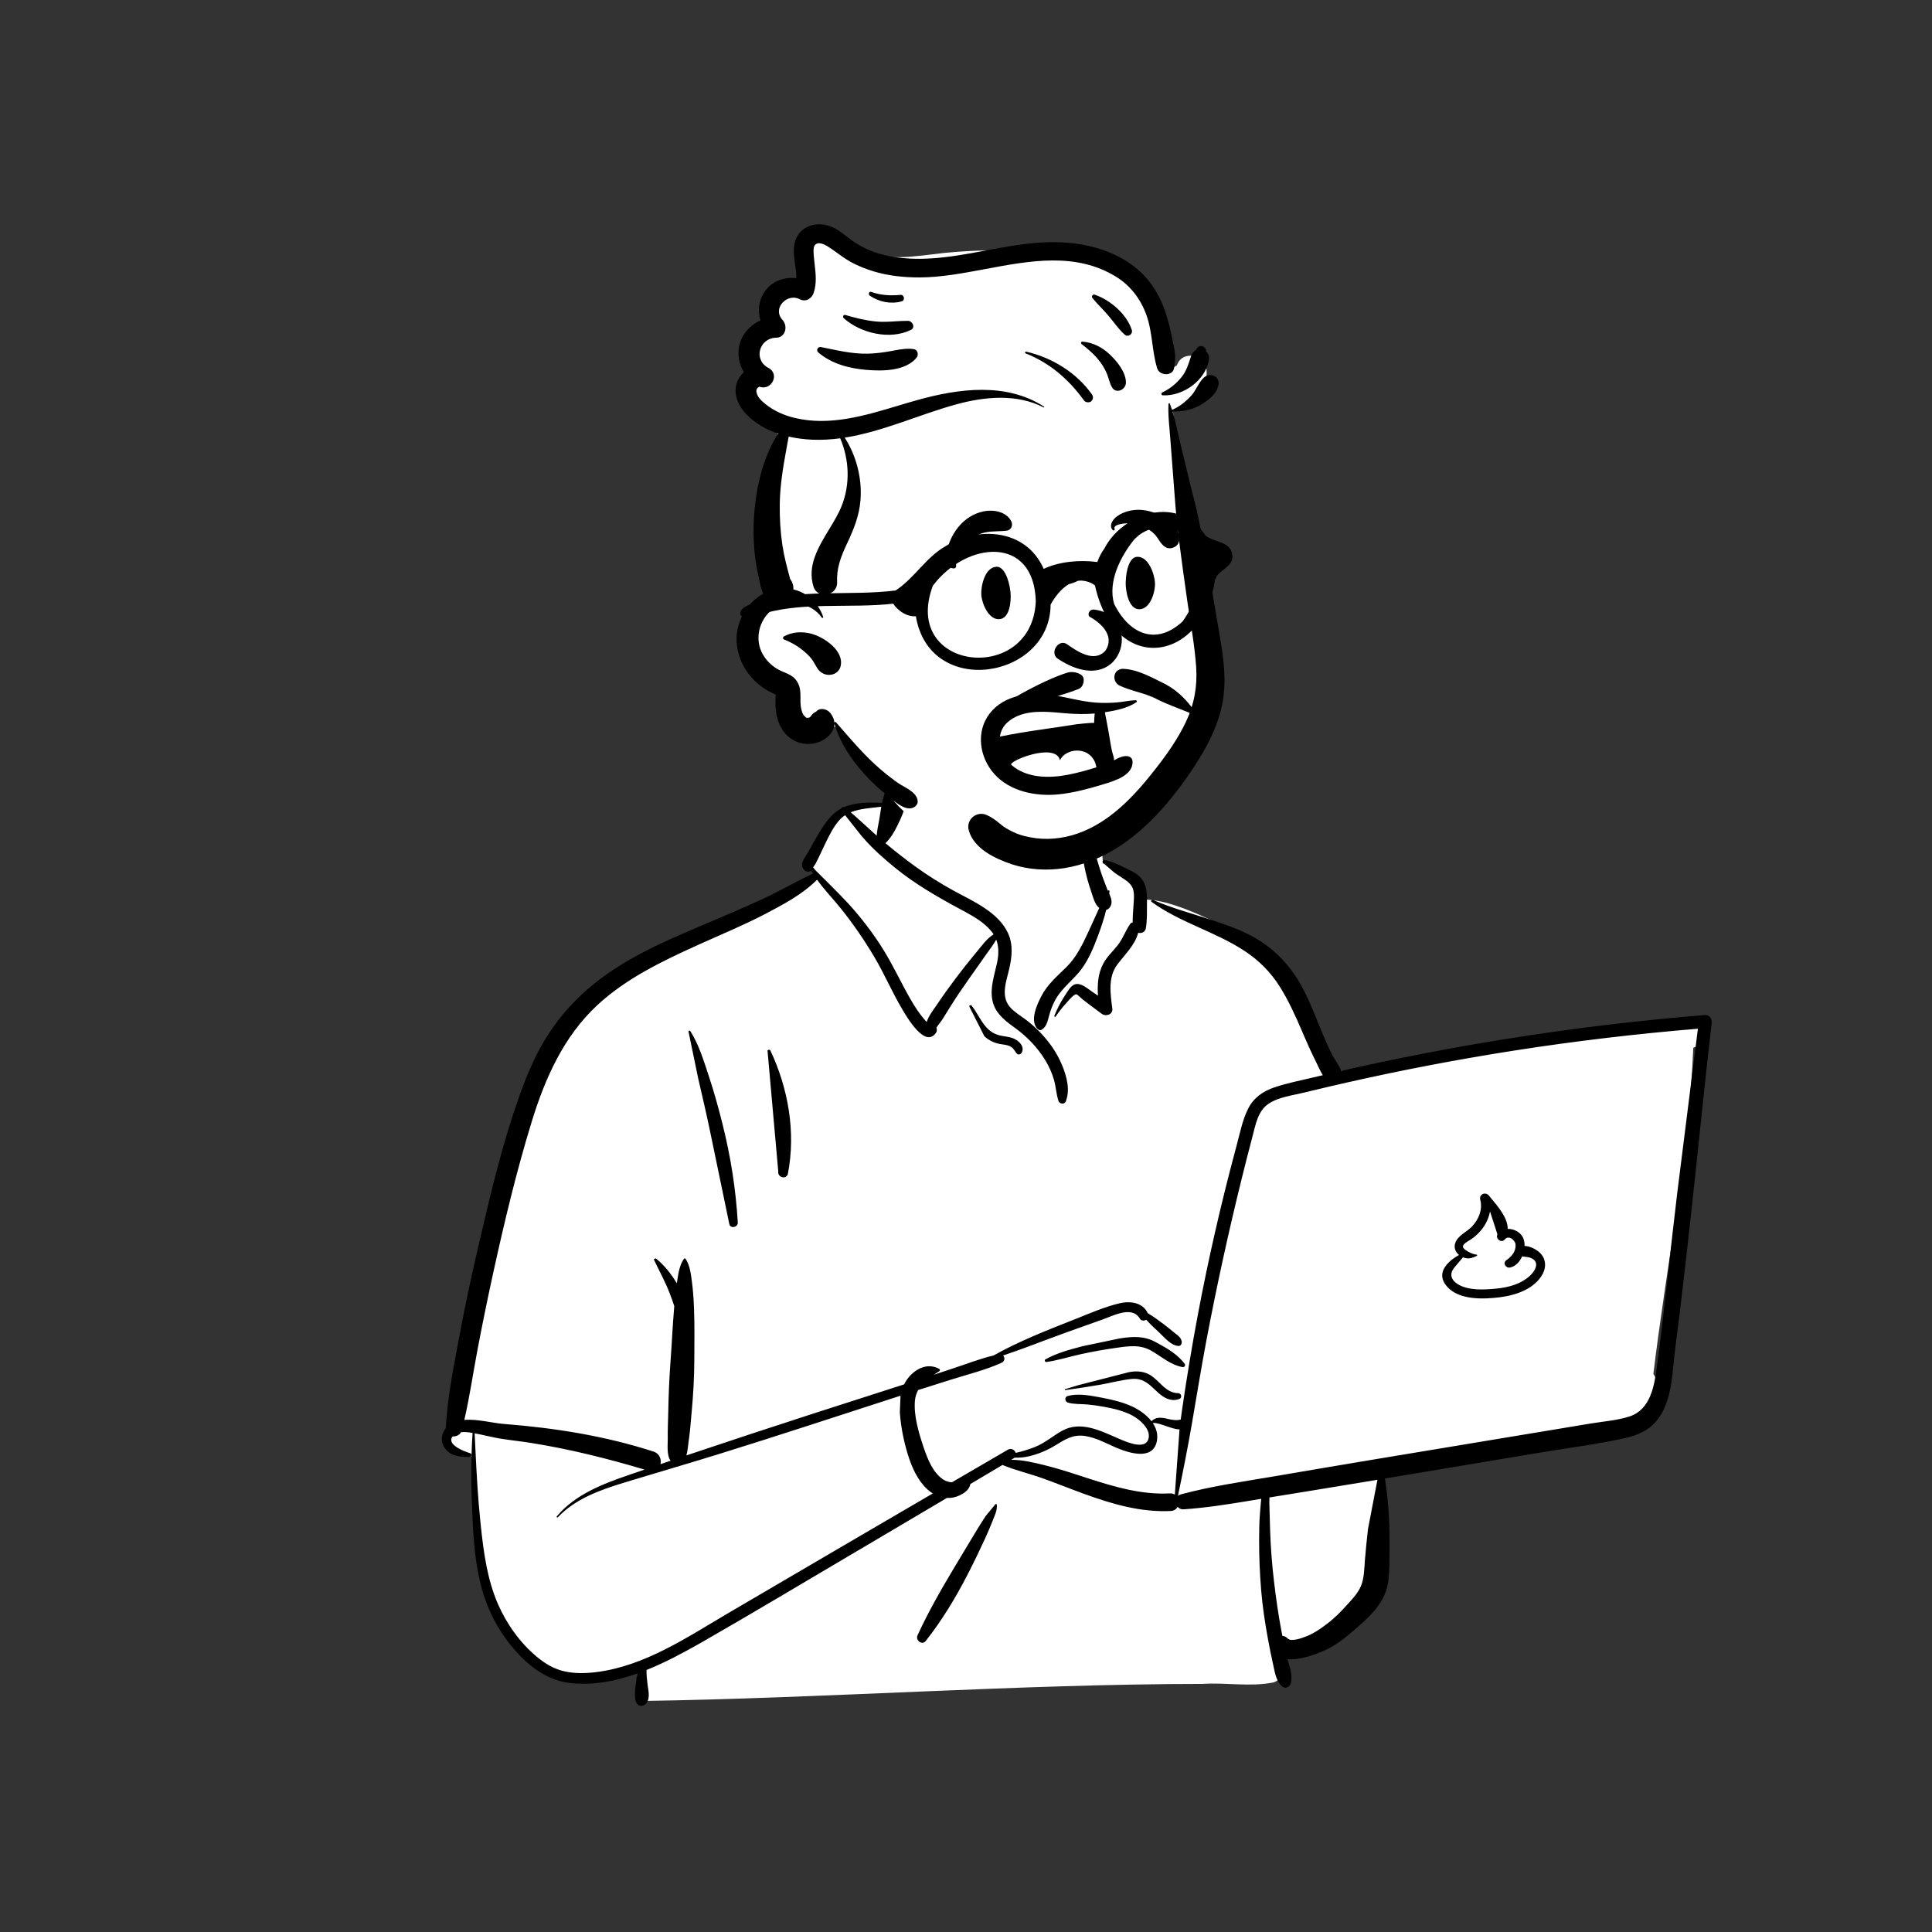 <?xml version="1.0" standalone="no"?>
<svg viewBox="-305 -150 1500 1500" style="width: 585px; height: 585px; justify-content: center; align-self: center; transform: scale(1, 1);" xmlns="http://www.w3.org/2000/svg"><rect x="-305" y="-150" width="1500" height="1500" fill="#333333" stroke="none"/><g transform="rotate(357 519.79 591.793)"><g transform="translate(0 459)"><path d="M971.081 233.472C956.802 234.874 942.523 236.274 928.243 237.676C859.855 242.901 791.494 253.813 723.63 260.362C721.94 257.612 718.633 258.065 716.625 259.976C709.853 259.383 702.263 254.207 696.129 259.591C695.93 259.563 695.731 259.53 695.529 259.511C684.607 238.548 677.058 216.189 669.73 193.8C665.054 180.035 658.761 166.71 647.133 157.468C627.289 143.693 581.822 115.76 558.52 116.934C558.134 112.762 556.189 108.462 552.995 105.684C560.034 93.685 531.892 85.856 529.907 87.247C531.179 47.159 512.322 12.345 470.742 4.362C433.492 -3.4 380.509 -4.704 360.475 34.225C358.273 33.977 335.762 33.86 333.584 34.104C330.197 29.815 293.008 70.457 308.25 84.606C171.978 144.888 94.493 137.695 56.775 307.164C51.676 323.084 51.304 340.505 45.92 356.07C26.764 400.801 11.226 448.432 7.359 497.104C-1.981 499.497 -3.055 515.964 7.763 518.346C11.896 519.257 15.351 520.501 18.364 522.86C16.009 562.746 25.655 653.86 31.733 653.579C44.127 693.022 99.409 704.154 138.546 690.293C131.799 702.986 138.546 710.967 138.546 717.749C279.373 723.077 433.353 720.008 574.141 727.315C592.15 727.059 611.092 731.738 628.855 729.045C639.688 726.448 639.706 709.415 628.718 707.309L676.731 696.881C675.658 696.476 696.522 682.598 712.291 656.665C726.969 627.655 716.979 592.637 723.63 561.081C775.574 556.833 828.377 555.017 879.753 546.22C886.758 567.179 917.082 542.113 926.721 532.03C926.709 532.014 926.697 531.999 926.685 531.983C931.349 530.707 935.09 526.335 935.215 521.159C938.486 516.485 939.173 509.897 936.036 505.38C950.414 422.412 972.335 337.7 980.258 253.952C983.058 253.332 985.696 252.104 987.932 250.212L987.751 250.031C991.54 245.807 992.277 238.516 985.96 234.927C980.865 232.029 976.611 232.928 971.081 233.472Z" transform="translate(25 -24)" fill="#FFFFFF" stroke="none"></path><path d="M369.072 6.184C373.315 -4.479 387.658 -0.334 386.059 10.868C385.102 17.578 381.427 24.665 378.126 30.546C375.438 35.333 372.372 40.005 368.215 43.593C375.615 50.497 383.296 57.149 391.172 63.465C399.766 70.356 408.803 76.708 418.144 82.546C426.335 87.666 434.896 92.202 442.617 98.044C449.796 103.475 456.336 110.007 459.664 118.534C463.209 127.614 461.668 136.992 459.058 146.066L458.758 147.092C456.091 156.082 451.474 166.919 457.876 175.389C461.135 179.701 465.873 182.755 469.964 186.202C473.6 189.266 477.013 192.598 480.143 196.177C486.968 203.979 492.519 212.758 496.022 222.54L496.335 223.429C499.338 232.088 501.532 242.696 497.475 251.198C496.311 253.635 492.557 252.843 491.905 250.47C490.431 245.094 490.508 239.464 489.272 234.012C487.986 228.342 485.846 222.96 483.051 217.868C477.643 208.017 470.319 199.603 461.666 192.489L459.076 190.383C452.326 184.843 446.124 178.966 444.754 169.798C443.288 159.989 447.218 150.645 449.745 141.361C451.506 134.891 452.081 128.689 450.178 122.842C447.853 126.637 444.681 130.239 442.172 133.452C437.175 139.853 432.131 146.215 427.1 152.589C421.942 159.125 416.911 165.764 412.12 172.575C409.977 175.622 407.857 178.687 405.744 181.755C404.155 184.061 401.939 186.365 400.207 188.717C400.628 189.975 400.596 191.425 399.833 192.455C390.648 204.865 377.581 178.971 374.173 172.429C367.233 159.106 362.068 144.952 355.105 131.632C347.89 117.824 339.674 104.384 330.517 91.778C324.978 84.153 318.77 76.991 313.703 69.124C301.766 79.948 286.058 87.204 271.63 93.784C255.777 101.013 239.308 106.918 223.055 113.188L218.254 115.053C190.249 125.983 161.56 137.99 138.283 157.403C110.93 180.216 94.748 212.012 82.701 244.938C68.833 282.843 57.36 321.771 46.665 360.674C41.192 380.579 35.999 400.574 31.117 420.633C26.815 438.305 23.249 456.153 18.269 473.643C28.369 473.286 39.888 477.196 48.511 478.325C87.81 483.469 126.58 491.669 163.683 505.866C168.266 507.62 169.592 512.197 168.594 515.907C171.237 515.161 173.878 514.405 176.521 513.663C173.625 509.226 175.007 501.294 175.235 496.376L175.249 496.038C175.483 489.485 176.194 482.925 176.655 476.384C177.533 463.915 178.675 451.537 180.195 439.14L180.583 436.04C182.305 422.552 183.578 408.985 185.457 395.52L185.679 393.979C184.778 390.534 183.729 387.131 182.628 383.743C179.694 374.718 175.553 366.223 171.924 357.482C171.496 356.453 172.962 355.862 173.647 356.479C179.793 362.008 184.675 369.022 188.597 376.358C188.665 376.012 188.725 375.665 188.796 375.319L189.243 373.116C190.347 367.744 191.689 362.092 194.985 357.735C195.336 357.272 196.03 357.175 196.362 357.735C199.516 363.072 199.869 369.831 200.354 375.904C200.903 382.774 200.972 389.731 200.875 396.62C200.686 410.083 199.737 423.584 198.981 437.025C198.239 450.233 196.783 463.274 194.906 476.352L194.549 478.805C193.631 485.03 192.88 491.333 191.67 497.515L191.328 499.198C190.681 502.264 190.283 506.587 188.995 510.178C222.133 500.935 255.322 491.903 288.574 483.03C312.607 476.616 336.665 470.298 360.713 463.94C361.982 461.653 363.562 459.517 365.534 457.608C372.031 451.316 380.641 448.509 388.538 453.352C389.18 453.747 389.234 454.753 388.538 455.134C387.025 455.961 385.509 456.809 384.02 457.693L398.46 453.782C409.253 450.857 420.175 447.202 431.222 445.163C451.569 435.122 473.453 427.854 494.887 420.671L497.413 419.817C508.387 416.075 519.739 411.886 531.078 409.812C539.379 408.294 549.123 410.126 552.461 418.63C556.687 421.415 560.663 424.688 564.5 427.907C567.274 430.233 569.933 432.706 572.637 435.114L573.135 435.552C575.346 437.47 577.097 438.754 577.64 441.807C577.92 443.384 576.918 445.516 574.973 445.307C569.022 444.67 564.183 437.772 560.147 433.653C557.029 430.469 553.886 427.177 551.04 423.678C549.381 424.581 547.107 424.419 546.051 422.419C540.575 412.05 525.574 419.235 517.274 421.694L505.384 425.213C499.439 426.975 493.497 428.746 487.565 430.548C471.261 435.499 455.037 441.04 438.585 445.587C440.057 447.205 439.854 450.083 437.058 451.178C424.18 456.231 410.052 458.844 396.673 462.311C388.226 464.502 379.784 466.706 371.345 468.923C369.898 471.267 368.857 473.919 368.419 477.006C366.808 488.357 369.914 501.453 372.94 512.431L373.396 514.069C375.883 522.895 379.542 533.715 387.157 539.288C389.016 540.647 391.383 541.593 393.769 541.807C408.676 534.134 423.582 526.462 438.497 518.804C441.26 517.385 443.813 519.306 444.433 521.59C449.692 520.727 454.939 519.367 459.718 517.745C467.748 515.018 474.018 509.817 481.546 506.22C496.112 499.262 510.987 507.809 524.028 514.307L527.034 515.784C532.882 518.622 545.05 524.073 547.856 516.312C550.57 508.804 541.989 500.78 536.447 497.401C529.841 493.372 522.149 491.216 514.683 489.42C510.42 488.394 506.105 487.557 501.764 486.946C496.84 486.253 491.754 486.357 487.013 484.76C484.657 483.968 484.295 480.226 487.013 479.608C494.311 477.947 503.021 479.759 510.637 481.61L514.618 482.591C522.291 484.474 530.038 486.837 537.027 490.593C542.109 493.325 547.473 497.475 550.977 502.555C554.02 499.728 557.807 499.824 561.752 500.872L563.893 501.468C567.429 502.447 570.295 503.122 573.736 502.443C574.196 499.94 574.662 497.436 575.161 494.932C580.064 470.318 585.441 445.798 591.374 421.409C601.608 379.341 613.45 337.735 626.8 296.556L628.14 292.439C631.219 283.02 633.697 272.758 638.661 264.105C643.356 255.923 650.878 251.21 659.815 248.714C669.957 245.882 680.614 244.4 690.96 242.487C693.268 242.061 695.582 241.656 697.892 241.237C695.94 237.712 694.483 233.711 693.17 230.641L692.94 230.109C690.12 223.68 687.587 217.136 685.141 210.556L683.312 205.61C678.895 193.699 674.336 181.984 668.127 170.844C661.591 159.12 652.92 149.535 642.111 141.602C620.073 125.426 593.51 117.175 572.135 99.888C571.259 99.18 572.382 97.969 573.271 98.417C587.704 105.669 603.285 110.6 618.297 116.504L621.258 117.672C633.124 122.376 645.174 127.497 655.444 135.112C666.894 143.604 675.912 154.15 682.69 166.691C689.37 179.053 693.643 192.89 698.356 206.094L699.616 209.612C701.517 214.888 703.481 220.148 705.731 225.282C707.517 229.358 710.85 234.011 712.365 238.667C716.51 237.948 720.654 237.227 724.803 236.534C814.67 221.53 905.541 212.714 996.614 210.135C1000.18 210.034 1002.02 213.434 1001.49 216.542C992.755 268.223 984.988 320.081 976.466 371.801C972.746 394.374 968.952 416.93 965.069 439.475C963.102 450.897 960.828 462.275 958.965 473.714C957.461 482.952 956.369 492.262 953.787 501.286C951.471 509.377 947.917 517.179 942.08 523.352C935.788 530.006 927.006 533.227 918.166 534.749C895.725 538.611 872.707 540.188 850.084 542.761L729.637 556.464C731.397 572.463 731.529 588.212 730.721 604.397L730.261 613.233C729.884 620.339 729.435 627.457 728.414 634.49C727.134 643.313 723.098 650.784 717.153 657.374C711.694 663.426 705.062 668.59 698.611 673.538C691.915 678.676 684.996 683.635 677.123 686.812L676.101 687.218C669.194 689.914 656.237 694.09 646.797 692.564C648.031 698.747 650.419 705.395 648.302 711.513C647.32 714.354 643.605 715.771 641.329 713.354C636.82 708.563 636.468 702.235 635.4 695.985C634.289 689.481 633.331 682.954 632.48 676.411C630.834 663.76 629.553 650.993 629.162 638.235C628.76 625.133 628.915 612.013 629.621 598.925C629.984 592.204 630.434 585.487 631.287 578.809C631.651 575.961 632.023 573.111 632.448 570.27C632.603 569.234 632.775 568.203 632.96 567.174L622.149 568.394C605.572 570.244 588.988 571.915 572.294 572.175C570.317 572.205 568.796 571.305 567.802 569.994C566.743 571.719 564.899 572.953 562.258 572.943C538.945 572.856 517.235 565.233 496.031 556.249C485.343 551.719 474.821 546.815 464.117 542.324C454.126 538.132 443.445 535.141 433.695 530.419L408.075 543.857C407.887 544.518 407.646 545.143 407.39 545.666C405.722 549.071 402.433 550.918 399.074 552.309C395.85 553.647 392.511 554.063 389.258 553.725C369.828 563.907 350.393 574.079 330.945 584.228L311.493 594.368C272.737 614.547 234.134 635.057 195.134 654.762L192.263 656.207C178.792 662.962 164.327 669.809 149.378 674.918C149.112 678.702 149.28 682.382 149.597 686.387L149.673 687.259C150.119 691.992 151.075 697.923 147.278 701.292C145.303 703.044 141.775 703.051 140.432 700.409C137.995 695.618 140.183 688.065 140.955 682.86C141.229 681.009 141.563 679.106 142.057 677.26C124.919 682.362 107.262 684.836 89.822 681.971C72.842 679.184 59.691 668.487 49.089 655.403C37.9 641.596 29.949 625.505 25.683 608.256C20.828 588.628 20.511 568.358 20.625 548.253C20.746 526.844 21.538 505.329 24.142 484.064C21.289 483.393 18.125 482.813 15.242 483.013C13.814 485.298 11.044 486.26 8.541 485.963C3.098 491.966 16.904 498.101 21.316 499.637C22.848 500.171 22.684 502.659 20.917 502.584L19.804 502.531C12.986 502.168 5.943 501.004 1.935 494.669C-1.277 489.591 -0.312 483.575 3.517 479.434C6.046 455.522 12.092 432.237 17.719 408.911C23.241 386.016 29.382 363.268 35.891 340.635L38.809 330.505C49.057 295.016 59.769 259.241 73.906 225.163C80.965 208.147 89.097 191.444 100.12 176.607C110.395 162.776 122.526 150.941 136.47 140.833C162.465 121.987 192.967 110.6 222.937 99.751L224.279 99.266C239.81 93.648 255.303 87.963 270.657 81.876C284.236 76.493 297.245 69.668 310.76 64.204C310.321 63.407 309.897 62.601 309.489 61.786L309.239 61.996C309.196 62.03 309.152 62.063 309.107 62.094C307.748 63.036 305.747 62.573 304.627 61.516C301.464 58.532 302.535 55.219 304.646 52.125L304.921 51.731C307.503 48.114 309.806 44.29 312.189 40.542L313.681 38.198C317.681 31.936 321.884 25.633 327.218 20.458C329.688 18.06 332.392 16.266 335.257 14.929C335.012 14.411 337.16 13.352 337.769 13.885C346.846 10.563 357.289 11.259 367.185 12.175M723.809 557.126L711.189 558.561C697.305 560.141 683.415 561.668 669.524 563.181L639.352 566.46C639.275 568.18 639.066 569.862 639.028 571.161C638.831 577.858 638.684 584.558 638.545 591.257C638.266 604.685 638.572 618.126 639.456 631.528C640.313 644.514 641.441 657.502 643.195 670.401L643.554 672.979L643.762 674.335C645.193 674.473 646.599 675.153 647.768 676.55C650.32 679.597 659.561 676.635 663.17 675.351C669.105 673.239 674.694 669.671 679.851 666.093C684.887 662.599 689.422 658.526 693.78 654.234L697.345 650.708C700.892 647.183 704.443 643.428 706.616 638.995C709.563 632.983 709.944 625.603 710.808 619.055C711.872 611.001 713.139 602.948 714.478 594.934M357.454 472.584L356.145 472.928C308.594 485.563 261.114 498.571 213.417 510.648C189.813 516.626 166.097 522.169 142.464 528.032L138.638 528.989C119.994 533.701 101.126 539.372 86.849 552.895C86.322 553.393 85.557 552.628 86.053 552.099C101.44 535.719 123.324 528.785 144.336 522.774C148.22 521.663 152.109 520.578 155.994 519.473C127.418 509.286 98.391 500.423 68.694 494.102C61.047 492.474 53.311 491.279 45.67 489.645C40.341 488.505 35.137 486.857 29.864 485.489L25.717 484.446L25.662 497.554C25.593 516.119 25.626 534.669 26.573 553.231L26.752 556.67C27.857 577.327 29.582 598.413 36.913 617.891C42.87 633.719 52.365 648.63 64.782 660.159C71.065 665.992 77.82 670.533 86.17 672.775C93.923 674.856 102.046 675.1 110.016 674.545C148.245 671.878 182.275 651.111 215.483 633.917C269.8 605.794 324.123 577.685 378.495 549.67C377.025 548.665 375.641 547.507 374.382 546.206C367.091 538.676 363.245 528.368 360.719 518.385C358.03 507.759 356.422 496.37 356.235 485.4M426.637 560.526C427.117 560.268 427.673 560.591 427.695 561.133C427.863 565.286 425.568 569.382 423.853 573.123L423.672 573.522C421.589 578.156 419.308 582.728 416.949 587.228C412.234 596.219 407.334 605.114 402.22 613.883C391.936 631.524 380.508 648.422 367 663.782C363.949 667.252 358.931 662.803 360.889 659.067C370.329 641.057 381.334 624.052 392.662 607.195C398.333 598.755 404 590.307 409.727 581.905C412.116 578.399 414.536 574.906 417.021 571.466L418.52 569.408M990.592 220.45C942.875 221.891 895.214 225.003 847.724 229.88C803.558 234.415 759.554 240.452 715.798 247.978C706.659 249.55 697.531 251.186 688.414 252.887L682.946 253.915C673.828 255.643 662.689 256.356 654.571 261.227C646.012 266.362 643.699 277.094 640.851 285.944C637.503 296.352 634.24 306.79 631.065 317.253C618.457 358.796 606.94 400.699 596.666 442.879C591.566 463.816 587.041 484.87 582.273 505.883C578.037 524.553 573.363 543.012 568.48 561.495C569.082 561.027 569.82 560.671 570.711 560.481C594.959 555.322 619.71 553.08 644.321 550.23L646.702 549.952C672.161 546.958 697.62 543.986 723.094 541.122L891.753 522.155C901.7 521.037 912.356 520.885 922.036 518.216C938.494 513.676 942.351 495.276 945.112 480.623L945.196 480.18C953.521 435.907 960.148 391.249 967.912 346.864M572.405 510.029C565.857 509.597 556.895 503.6 551.927 504.03C554.535 508.406 555.712 513.397 554.209 518.727C550.026 533.559 531.109 525.885 521.997 521.354C514.526 517.637 507.312 513.089 499.041 511.348C489.671 509.378 483.323 513.104 475.407 517.399C468.905 520.926 461.824 523.459 454.542 524.77C450.67 525.468 446.992 525.542 443.321 525.27C443.1 525.45 442.851 525.617 442.567 525.766L440.625 526.785C449.406 527.187 458.35 529.897 466.522 532.378C474.99 534.948 483.303 538.046 491.572 541.214L499.706 544.341C519.772 552.024 540.542 559.321 562.258 559.257C563.819 559.253 565.098 559.685 566.105 560.39M535.769 463.555C542.238 462.764 548.209 463.612 553.378 467.823C559.612 472.901 563.8 481.323 572.762 481.876C575.375 482.037 575.982 485.711 573.385 486.479C566.714 488.454 561.313 484.845 556.768 480.159L553.712 476.966C549.221 472.316 545.078 468.72 537.457 468.998C529.295 469.296 521.119 471.182 513.01 472.141C503.824 473.227 494.64 474.153 485.425 474.952C484.997 474.989 484.924 474.315 485.325 474.216L495.646 471.647M529.525 437.109L530.592 437.002C539.985 436.09 548.576 436.055 556.966 441.108L558.575 442.081C566.139 446.678 574.372 452.094 579.102 459.538C579.876 460.757 578.597 462.19 577.302 461.88C568.211 459.698 561.565 453.028 553.92 448.036C545.34 442.434 536.477 443.358 526.694 444.228C517.222 445.071 507.755 446.229 498.376 447.808C489.563 449.29 480.722 451.63 471.82 452.376L471.822 452.358C470.805 452.356 470.225 450.829 471.262 450.311C480.296 445.8 490.759 443.665 500.586 441.604M814.89 344.264C813.982 339.921 819.324 337.907 821.799 341.352L822.326 342.079C827.675 349.407 835.411 358.603 835.018 367.923C839.72 368.026 844.595 370.883 846.427 375.126C847.273 377.089 847.561 379.415 847.374 381.823C851.648 382.155 856.309 384.961 858.922 387.693C863.253 392.222 863.594 398.622 860.488 403.914C853.713 415.45 838.914 419.646 826.421 420.583L825.976 420.615C813.072 421.507 794.478 421.266 785.63 410.195C777.095 399.516 786.528 390.87 796.201 386.175C793.683 383.876 792.379 380.579 793.605 377.102C795.758 370.991 803.359 368.63 807.654 364.382C812.889 359.202 816.349 352.097 814.97 344.669M821.982 353.655C820.558 359.839 817.063 365.495 812.193 369.977C810.331 371.691 808.294 373.217 806.13 374.528L805.87 374.679C803.95 375.757 799.229 377.777 799.592 380.196C799.966 382.682 807.657 386.573 809.753 386.575C810.23 386.575 810.5 387.32 810.013 387.536C806.214 389.214 802.896 389.933 799.182 388.16C796.7 390.694 794.289 393.316 791.901 395.915C787.677 400.514 789.122 405.37 794.112 408.794C802.13 414.296 814.318 414.162 823.673 413.762C833.089 413.36 843.154 411.26 850.509 404.988L850.83 404.709C854.827 401.154 858.478 395.13 852.357 391.706C849.959 390.365 847.37 390.444 845.094 389.792C842.964 393.967 839.508 397.311 835.292 397.956C831.885 398.477 829.539 394.195 832.638 392.146L833.334 391.714C837.226 389.23 840.547 385.404 840.459 380.421C840.399 376.962 835.569 372.594 832.422 375.844L832.279 375.999C829.645 378.967 825.008 375.227 826.739 371.938L826.823 371.789M207.862 181.676C207.85 180.933 208.895 180.655 209.26 181.298C215.372 192.051 218.568 205.232 221.824 217.079C225.233 229.489 227.986 242.025 230.46 254.653C235.468 280.224 238.137 305.648 238.319 331.71C238.343 335.431 232.281 336.421 231.688 332.608C227.751 307.257 223.979 281.88 220.012 256.536C218.016 243.789 215.693 231.091 213.471 218.382M268.371 200.405C267.921 198.922 270.078 198.426 270.63 199.782C282.896 229.891 287.051 264.013 279.176 295.778C277.97 300.637 270.854 298.532 271.763 293.734M426.588 173.651C426.526 172.541 427.967 172.366 428.51 173.13C434.322 181.319 436.733 192.286 446.93 196.518C452.021 198.631 457.75 198.263 462.248 201.832C465.255 204.219 467.561 207.987 465.304 211.602C464.576 212.77 462.538 213.355 461.55 212.086C460.108 210.237 459.345 208.023 457.386 206.637C454.623 204.682 450.897 204.561 447.729 203.642C443.631 202.454 440.019 200.375 437.061 197.286M523.686 37.067C524.285 36.762 524.86 36.957 525.243 37.475C525.79 38.213 525.723 38.931 525.053 39.437C525.948 41.266 527.005 45.848 527.156 46.515C527.768 49.219 528.419 51.907 529.1 54.593C530.474 60.01 531.678 65.469 533.053 70.888C534.511 76.632 536.248 82.315 538.181 87.916C538.306 88.279 538.443 88.649 538.587 89.025L538.807 89.592L538.861 89.506C539.254 88.885 540.072 89.319 539.975 89.975C539.885 90.573 539.764 91.168 539.662 91.766L539.865 92.302C541.129 95.705 541.995 99.29 539.675 102.292C538.807 103.415 537.852 104.08 536.662 104.278C534.754 110.568 532.36 116.741 529.797 122.669L529.046 124.401C525.276 133.051 521.255 141.587 515.252 148.951C508.698 156.991 499.683 162.481 493.974 171.291C491.318 175.389 489.47 179.698 487.97 184.326L487.406 186.083C486.341 189.357 485.113 192.529 482.042 194.449C481.062 195.061 479.594 194.866 478.804 194.031C472.507 187.37 479.099 174.932 482.896 168.483C488.174 159.515 495.813 153.778 503.462 147.012C511.707 139.719 516.966 129.963 522.053 120.352C525.169 114.464 528.177 108.449 531.344 102.535C528.035 99.611 526.976 93.802 525.855 89.764L525.753 89.402C523.9 82.936 522.428 76.302 521.498 69.639C520.603 63.233 520.23 56.918 520.466 50.476L520.535 48.835M535.988 67.559C535.257 66.557 536.467 65.422 537.47 65.631C543.569 66.892 549.531 70.584 555.004 73.568L555.588 73.885C559.957 76.241 564.353 79.127 566.647 83.704C569.142 88.679 568.937 94.408 568.597 99.814L568.564 100.32C568.147 106.803 568.08 113.539 566.708 119.905C566.006 123.163 563.055 124.081 560.532 123.311C557.53 132.79 549.097 139.774 542.937 147.254C535.083 156.79 536.561 169.665 537.382 181.15C537.714 185.8 531.93 187.122 528.951 184.641L522.086 178.939C520.943 177.987 519.801 177.034 518.662 176.076C517.687 175.256 516.721 174.429 515.762 173.591L514.33 172.327C513.695 171.759 510.894 168.63 510.075 168.5C508.092 168.185 503.379 173.413 501.766 175.053L501.561 175.257C498.525 178.234 495.782 181.437 493.227 184.834C492.757 185.458 491.838 184.94 492.174 184.219C494.464 179.315 497.126 174.626 500.287 170.238L500.925 169.364C503.028 166.53 505.851 161.526 509.563 160.689C514.096 159.668 518.622 164.213 521.92 166.736L522.128 166.894C523.697 168.071 525.248 169.269 526.796 170.475C526.634 161.924 527.714 153.284 532.129 145.915C535.242 140.718 539.906 136.869 543.897 132.403C548.34 127.43 550.66 121.318 554.682 116.139C555.2 115.473 555.914 115.114 556.687 115C556.842 110.837 557.455 106.632 557.929 102.513L558.066 101.28C558.545 96.805 559.677 91.339 557.486 87.148C555.417 83.19 550.668 80.395 547.152 77.71L544.28 75.483M338.074 20.241C336.238 21.303 334.522 22.624 332.965 24.275C328.064 29.474 324.56 35.944 321.15 42.168C319.314 45.52 317.544 48.909 315.693 52.253C314.888 53.708 314.06 55.147 313.223 56.584C312.836 57.246 311.686 58.562 311.116 59.373C311.749 60.26 312.404 61.134 313.072 61.999C313.327 62.328 330.908 81.48 337.036 88.975C346.42 100.456 354.808 112.583 361.979 125.563C369.001 138.274 374.347 151.732 380.852 164.689C384.108 171.176 387.744 177.617 392.379 183.231C392.558 183.45 392.747 183.657 392.93 183.873C394.699 179.094 399.232 173.977 401.458 171.039L401.666 170.762C406.715 163.956 412.047 157.355 417.495 150.866C422.471 144.941 427.573 139.143 432.799 133.442L434.765 131.308C438.406 127.375 443.031 121.49 448.361 118.68C447.79 117.662 447.129 116.655 446.369 115.661C441.375 109.135 434.315 104.399 427.35 100.126L422.832 97.378C405.804 87.001 389.042 76.144 374.259 62.661C366.438 55.527 358.725 48.054 352.151 39.733L349.826 36.791M366.486 15.104C358.512 15.773 349.901 15.614 342.532 18.212C349.083 24.405 355.31 31.092 361.707 37.389C362.276 33.13 363.44 28.923 364.426 24.77" transform="translate(19 -5.001)" fill="#000000" stroke="none"></path></g><g transform="translate(225 0)"><g><g><path d="M361.406 119.845C361.07 107.887 343.677 102.922 338.652 114.765C338.34 115.082 338.001 115.387 337.683 115.66C339.256 114.311 335.967 116.543 335.432 116.819C334.974 117.055 334.506 117.268 334.039 117.488C330.807 87.194 319.835 54.536 291.483 39.33C251.939 20.154 206.246 16.411 162.863 18.316C140.886 19.62 115.508 23.134 95.983 12.016C89.899 8.552 85.022 3.099 78.147 0.958C56.444 -4.913 46.6 17.373 49.556 35.7C40.299 35.773 31.116 40.898 27.121 49.336C24.775 54.33 24.816 59.719 22.793 64.731C16.586 77.441 7.705 86.577 12.726 101.987C3.895 112.036 8.93 127.249 16.056 136.87C19.575 141.874 23.766 146.678 26.344 152.279C28.846 157.642 25.069 164.002 22.967 169.086C7.427 205.935 8.315 246.516 16.677 284.952C-0.103 292.233 -5.139 314.993 5.803 329.324C9.568 334.39 14.161 336.27 19.37 339.387C25.962 343.015 20.578 357.547 22.689 364.565C25.557 381.698 41.157 392.249 56.582 381.123C66.37 379.642 74.265 408.121 81.373 415.269C85.752 421.029 90.614 426.201 95.9 430.974C111.65 471.499 192.356 492.049 232.258 489.703C274.043 485.328 302.232 449.842 325.704 418.348C337.757 401.567 345.596 382.785 348.447 362.3C351.311 341.712 350.058 321.087 348.122 300.474C344.055 256.678 337.639 193.582 333.496 149.313C348.468 148.08 361.86 135.333 361.406 119.845L361.406 119.845Z" transform="translate(69 24)" fill="#FFFFFF" stroke="none"></path><path d="M0.486 0.412C0.472 0.474 0.493 0.521 0.507 0.588C0.51 0.569 0.513 0.558 0.518 0.535C0.506 0.485 0.497 0.453 0.486 0.412" transform="translate(103.531 117.102)" fill="#4F66AF" stroke="none"></path><path d="M0.608 0.58C0.552 0.521 0.474 0.478 0.397 0.42C0.395 0.422 0.394 0.424 0.393 0.426C0.466 0.474 0.535 0.529 0.608 0.58" transform="translate(103.406 117.571)" fill="#4F66AF" stroke="none"></path><path d="M92.577 3.59C80.654 -3.497 64.53 -0.21 60.947 14.506C59.697 19.638 60.184 25.012 60.669 30.362C60.991 33.906 61.311 37.44 61.125 40.887C52.513 39.35 43.208 41.799 37.216 48.523C31.175 55.301 29.559 64.049 31.536 72.182C23.395 75.308 16.656 82.003 14.174 90.587C12.097 97.767 13.186 105.279 16.552 111.635C14.611 113.232 12.922 115.243 11.626 117.635C6.54 127.02 10.733 137.6 17.31 144.99C23.604 152.062 31.758 157.155 40.617 160.673C29.005 176.821 22.67 197.235 19.61 216.484C17.726 228.335 16.987 240.437 17.595 252.427C17.92 258.847 18.773 265.271 19.792 271.615L19.893 272.255C20.494 276.122 21.026 280.493 22.619 284.173C13.091 288.766 5.65 297.603 2.109 307.759C-3.552 323.994 2.661 342.547 15.044 353.963C18.125 356.803 21.558 359.387 25.262 361.358L28.283 363.017C27.944 364.04 27.833 366.443 27.745 367.752L27.669 368.732C27.046 376.898 28.467 385.823 33.292 392.582C39.001 400.577 48.369 404.03 57.964 401.933C62.199 401.007 66.164 398.759 69.061 395.553C71.237 393.144 72.355 390.591 72.522 387.986C76.081 402.915 84.156 416.486 93.813 428.277C98.785 434.347 104.173 440.023 110.077 445.194L110.471 445.543C111.051 446.062 111.68 446.647 112.351 447.27C117.257 451.829 124.35 458.421 130.226 456.126C132.278 455.324 133.955 453.651 133.909 451.289C133.762 444.012 124.16 440.168 119.098 436.173C113.169 431.494 107.497 426.414 102.224 421.008C92.652 411.197 84.374 400.367 75.951 389.605L73.749 386.799C73.38 386.33 72.8 386.559 72.539 386.978C72.465 384.521 71.566 382.03 69.895 379.58C67.573 376.173 62.023 374.376 58.784 377.796L57.537 378.351C56.232 379.124 55.168 380.138 54.319 381.365L53.956 381.649C53.765 381.793 53.538 381.955 53.291 382.109L53.215 382.153C53.361 382.051 53.199 382.079 52.916 382.128C52.658 382.172 52.301 382.234 51.991 382.229L51.405 382.205L50.881 382.047C50.465 381.594 49.189 380.342 49.053 380.126C48.598 379.399 48.336 378.728 48.087 377.966L47.872 377.288C46.927 374.236 46.967 370.97 47.144 367.798L47.259 365.88C47.523 361.147 47.429 356.768 44.626 352.626C42.465 349.433 39.381 347.7 36.021 346.11L34.732 345.505C28.32 342.423 23.348 337.948 19.994 331.579C13.618 319.467 18.061 304.167 29.325 296.589C41.12 288.652 59.766 293.073 67.007 305.087C67.361 305.673 68.307 305.293 68.121 304.617C65.069 293.518 56.716 285.138 46.096 282.08C46.556 279.449 45.72 276.146 44.084 273.988C42.177 265.129 40.303 256.378 39.415 247.304C38.388 236.798 38.352 226.214 39.027 215.682C39.944 201.349 42.969 187.559 46.234 173.76L48.698 163.4C54.858 165.152 61.178 166.259 67.321 166.808C74.473 167.446 81.554 167.387 88.58 166.822C94.807 183.737 94.57 202.998 86.875 219.518C84.153 225.36 80.237 231.124 76.266 236.969C67.1 250.459 57.637 264.387 61.863 280.737C64.531 291.056 80.27 288.824 80.329 278.237C80.389 267.581 84.174 258.892 89.06 249.694L90.105 247.741C95.585 237.494 100.225 227.382 101.767 215.724C104.007 198.789 100.497 181.302 92.11 166.496C121.985 163.38 150.9 151.553 180.07 145.199C202.315 140.354 227.239 139.305 247.589 151.123C247.962 151.339 248.257 150.798 247.92 150.556C219.564 130.105 182.84 133.008 150.325 140.215C145.116 141.37 139.86 142.651 134.57 143.941C108.19 150.372 80.95 157.012 54.287 149.217C46.296 146.881 38.541 143.044 32.285 137.487C29.531 135.041 26.131 131.783 25.588 127.917C25.409 126.641 25.465 125.767 26.218 124.757C26.591 124.257 27.096 123.996 27.439 123.819C27.817 123.623 27.997 123.529 27.584 123.33C36.885 127.813 44.845 114.756 35.77 109.325L35.426 109.113C24.248 102.032 30.002 85.825 42.97 86.23L43.232 86.235C50.511 86.256 52.679 77.553 48.612 72.611L48.387 72.33C41.159 63.021 53.521 51.774 62.93 57.371L63.16 57.503C67.608 59.963 72.285 57.224 73.968 52.88C76.744 45.714 76.293 38.368 75.84 30.971C75.691 28.538 75.541 26.098 75.506 23.658L75.49 22.609C75.466 20.287 75.548 17.246 76.911 15.901C80.043 12.812 85.328 16.463 88.432 18.799L90.43 20.317C94.958 23.808 99.196 27.602 104.088 30.622C109.427 33.92 115.225 36.542 121.114 38.692C132.534 42.861 144.819 44.732 156.926 45.323C173.3 46.122 190.561 43.814 207.958 41.487C243.191 36.774 278.978 31.988 309.076 52.794C319.733 60.161 327.088 70.933 330.883 83.253C335.163 97.146 333.697 111.534 337.199 125.475C338.737 131.598 349.44 132.385 350.397 125.475C350.527 124.539 350.688 123.587 350.85 122.628C351.256 120.23 351.669 117.785 351.62 115.419C351.544 111.731 350.724 107.868 350.213 104.219L349.99 102.659C349.077 96.415 347.92 90.157 346.367 84.047C343.045 70.974 336.852 58.66 327.241 49.082C309.4 31.302 283.294 24.033 258.698 23.263C242.089 22.743 225.67 24.93 209.249 27.118C194.243 29.116 179.235 31.116 164.08 31.049C151.039 30.992 138.023 29.401 125.684 25.025C119.473 22.822 113.587 19.703 108.261 15.819C102.904 11.913 98.312 6.998 92.577 3.59ZM118.578 54.578C116.779 53.829 116.027 56.513 117.349 57.491C124.453 62.743 133.173 65.02 141.866 63.129C144.697 62.513 144.086 57.948 141.181 58.065C133.317 58.379 125.906 57.629 118.578 54.578ZM291.607 65.766C290.311 65.265 288.941 67.047 289.755 68.176C293.486 73.35 297.957 77.875 301.778 82.97C305.612 88.081 308.814 93.452 313.35 97.999C315.784 100.439 319.929 97.957 319.069 94.67C315.813 82.227 303.426 70.334 291.607 65.766ZM96.102 73.733C95.154 72.786 96.108 70.9 97.47 71.382C105.165 74.107 112.918 76.465 121.002 77.702C125.984 78.463 130.993 78.419 136.007 78.374C139.326 78.344 142.647 78.314 145.963 78.519C149.33 78.726 151.623 83.964 147.88 85.594C131.248 92.835 108.658 86.269 96.102 73.733ZM74.99 99.28C73.217 97.592 75.061 94.714 77.316 95.284C89.209 98.295 100.987 101.957 113.352 102.321C119.528 102.502 125.669 102.015 131.787 101.216L134.884 100.805C139.655 100.182 144.508 99.693 149.224 100.673C152.368 101.326 152.982 105.376 151.023 107.489C141.772 117.468 123.928 116.514 111.659 114.832C98.336 113.004 84.893 108.714 74.99 99.28ZM280.182 101.687L280.075 101.681C279.266 101.683 278.835 102.921 279.453 103.447C284.735 107.943 289.893 112.926 293.644 118.808C295.466 121.663 296.988 124.707 298.09 127.913C299.291 131.411 299.68 135.037 301.395 138.345C304.269 143.889 311.971 140.792 312.358 135.375C312.943 127.204 306.118 118.016 300.71 112.448C295.095 106.666 288.178 102.72 280.182 101.687ZM236.288 107.192C235.543 106.98 235.006 108.139 235.746 108.477C254.141 116.891 268.093 130.319 278.983 147.145C280.015 148.738 281.572 149.205 283.364 148.927C284.317 148.779 284.818 148.29 285.325 147.628L285.682 147.145C286.459 146.079 286.356 144.306 285.682 143.229C274.628 125.576 256.129 112.858 236.288 107.192ZM368.572 111.808C370.253 108.961 374.71 109.534 375.597 112.726L375.725 113.004C376.204 114.092 375.986 114.315 375.093 113.699C377.305 115.521 378.306 118.235 377.63 121.153C373.978 136.913 356.127 148.167 340.565 146.618C339.207 146.483 339.022 144.814 340.253 144.316C346.24 141.892 351.554 137.955 355.827 133.124C359.98 128.428 361.727 123.055 363.961 117.384C364.799 115.255 366.103 113.722 367.94 112.885C368.183 112.549 368.395 112.191 368.572 111.808ZM373.024 134.504C377.942 130.418 385.689 134.18 384.023 140.907C382.21 148.233 374.358 153.239 367.876 156.249C361.204 159.346 354.705 159.943 347.426 159.605L347.336 159.585C349.357 167.688 350.503 176.111 352.049 184.263C354.011 194.605 355.941 204.952 357.842 215.304C359.681 225.31 362.006 235.329 363.419 245.385C364.844 255.536 366.212 265.694 367.612 275.848C369.948 292.807 371.834 309.844 373.823 326.851L374.77 334.902C376.762 351.941 378.365 369.002 374.591 385.959C371.054 401.851 363.086 416.675 353.844 429.941C344.793 442.931 334.682 455.421 323.583 466.72C302.174 488.511 275.774 505.964 244.818 509.201C231.489 510.595 217.253 509.044 204.722 504.199L203.89 503.874C191.205 498.865 175.671 490.29 172.37 476.219C170.343 467.587 179.238 460.848 187.037 464.944C190.65 466.842 193.367 469.011 196.333 471.73L196.86 472.216C199.284 474.467 200.217 475.159 203.014 476.92C208.751 480.529 213.051 482.237 219.567 483.877C231.581 486.899 244.547 486.421 256.743 482.847C282.637 475.259 302.725 455.459 319.934 435.606C329.278 424.825 338.147 413.516 344.987 400.951C352.164 387.768 355.477 373.927 355.278 358.927C355.053 342.002 352.714 325.011 351.179 308.166C349.615 290.993 348.169 273.826 346.895 256.629C345.701 240.502 345.586 224.302 345.169 208.125L345.087 205.092C344.842 196.504 344.672 187.913 344.477 179.323C344.431 177.299 344.358 175.269 344.286 173.236C344.05 166.664 343.814 160.067 344.488 153.555C344.551 152.934 345.388 152.777 345.592 153.405C346.112 155.003 346.567 156.626 346.997 158.258C347.063 158.208 347.137 158.163 347.227 158.132C352.931 156.172 358.184 152.259 362.464 148.039C366.548 144.012 368.681 138.113 373.024 134.504ZM36.792 318.206C44.688 314.342 54.046 314.956 61.933 318.618L62.467 318.872C71.078 323.047 82.483 332.803 79.746 343.179C78.144 349.247 71.402 351.319 66.174 348.7C61.807 346.511 60.811 342.598 58.62 338.667C57.071 335.887 55.156 333.714 52.907 331.479C48.166 326.77 42.841 323.272 36.792 320.473C35.92 320.069 35.95 318.619 36.792 318.206Z" transform="translate(55 15.001)" fill="#000000" fill-rule="evenodd" stroke="none"></path></g></g><g transform="translate(159 186)"><g><path d="M30.855 0.284C38.347 -0.855 48.268 1.309 51.761 8.927C53.317 12.321 51.474 16.074 47.551 16.262C45.297 16.37 43.098 16.333 40.943 16.297C34.037 16.181 27.588 16.072 21.245 20.771C17.664 23.425 14.653 27.099 12.126 30.764L11.17 32.159L10.378 33.308C8.662 35.83 7.038 38.571 7.291 41.614C7.366 42.515 6.445 43.37 5.57 43.334C0.116 43.11 -0.471 36.272 0.246 32.165C1.58 24.543 5.269 17.388 10.382 11.625C15.752 5.573 22.841 1.503 30.855 0.284ZM151.87 5.427C145.818 4.938 139.21 6.214 134.044 9.535C130.712 11.677 126.944 16.472 130.271 20.152C130.813 20.752 131.993 20.124 131.681 19.331C130.088 15.28 140.94 15.231 143.089 15.414L143.684 15.47C147.254 15.846 150.894 16.877 154.04 18.579C157.232 20.304 160.213 22.329 162.565 25.128C165.513 28.632 166.477 32.799 170.438 35.48C174.122 37.974 180.374 35.602 181.187 31.107C183.822 16.532 163.803 6.388 151.87 5.427ZM160.774 62.698L160.773 62.923C160.686 69.386 156.318 82.533 147.866 82.533C139.314 82.533 137.684 68.021 138.046 61.885L138.097 61.12C138.825 51.181 142.274 41.762 147.866 41.762C157.046 41.762 160.76 56.321 160.774 62.698ZM25.617 64.924L25.616 64.698C25.63 58.321 29.344 43.762 38.524 43.762C44.259 43.762 47.741 53.671 48.344 63.885L48.365 64.302C48.631 70.652 46.888 84.533 38.524 84.533C30.072 84.533 25.704 71.386 25.617 64.924ZM122.515 105.602C122.392 108.007 121.556 110.507 119.748 113.039C110.636 122.601 97.704 112.603 90.637 107.139C90.288 106.869 89.953 106.61 89.634 106.366C83.344 102.333 76.276 112.704 82.112 117.412C131.136 153.708 151.031 87.567 112.634 80.97C108.406 80.243 106.836 84.947 108.814 86.367C114.647 89.912 122.838 97.104 122.523 105.438C122.487 105.449 122.449 105.462 122.408 105.476L122.046 105.606L122.046 105.862C122.139 105.805 122.238 105.762 122.328 105.703L122.515 105.602ZM122.515 105.602L122.691 105.506L122.814 105.432C123.008 105.306 122.911 105.308 122.523 105.438C122.521 105.492 122.518 105.547 122.515 105.602ZM77.237 145.626C60.152 142.068 39.527 143.059 27.281 157.289C15.604 170.857 17.589 190.909 28.418 204.336C40.024 218.727 59.961 223.621 77.703 222.74C88.759 222.191 99.734 219.892 110.483 217.27L112.96 216.66L113.282 216.58C121.775 214.473 136.168 210.902 136.112 200.085C136.098 197.644 134.179 196.085 131.893 195.867C128.89 195.58 126.454 196.442 123.9 197.626L123.2 197.956L122.132 198.473L121.794 198.626C121.907 197.61 121.83 196.483 121.492 195.233L121.237 194.245C119.778 188.298 119.517 182.055 118.687 176.003C118.266 172.928 117.844 169.857 117.467 166.776C117.3 165.41 117.093 164.062 116.866 162.705C116.781 162.196 116.744 161.596 116.718 160.981C125.028 160.136 134.505 158.75 141.54 154.429C142.223 154.008 141.925 152.973 141.137 152.944C138.235 152.835 135.324 153.12 132.411 153.405C130.177 153.623 127.942 153.842 125.709 153.883C120.47 153.98 115.213 153.783 110.012 153.124C98.876 151.714 88.201 147.91 77.237 145.626ZM80.262 159.354L85.358 160.088L86.656 160.265C94.015 161.243 101.385 161.793 108.787 161.541C108.345 163.254 108.072 167.063 107.863 168.823C105.904 168.465 95.485 168.998 93.939 169.16L89.546 169.616L85.151 170.061C78.967 170.678 72.78 171.266 66.59 171.824L63.891 172.072C53.998 172.997 44.135 174.109 34.307 175.565C35.104 171.423 37.238 167.567 41.03 164.611C51.416 156.512 65.623 157.386 78.255 159.078L80.262 159.354ZM107.852 203.317C105.99 186.824 85.722 185.917 79.891 196.376C77.304 181.797 39.028 195.116 42.021 198.014C53.365 209 70.58 209.989 85.379 207.957C92.916 206.922 100.459 205.237 107.852 203.317Z" transform="translate(62 58)" fill="#000000" fill-rule="evenodd" stroke="none"></path></g></g><g transform="translate(123 338)"><g><path d="M139.816 13.717C129.739 8.099 118.659 0.831 106.945 0C99.864 0.301 98.287 8.676 103.541 12.571C112.734 17.702 123.938 19.63 133.062 25.271C142.406 30.48 152.448 34.35 161.965 39.125L162.042 39.161C162.534 39.352 163.134 38.791 162.798 38.292L162.426 37.666C156.692 28.095 149.514 19.511 139.816 13.717ZM72.316 13.835C75.824 12.596 76.903 8.355 76.476 5.683C75.831 1.651 68.423 -0.176 64.949 0.582C46.04 4.704 -8.724 30.578 1.189 36.78L1.617 36.968C15.264 30.128 30.91 25.467 46.325 21.125L54.35 18.878C60.54 17.181 66.153 16.009 72.316 13.835Z" transform="translate(123 34)" fill="#000000" fill-rule="evenodd" stroke="none"></path></g></g><g transform="translate(47 241)"><g><path d="M355.09 63.432C352.262 71.128 347.958 79.14 342.695 85.617C321.401 103.649 300.71 93.665 290.204 69.226C286.212 51.955 296.811 33.351 308.042 20.646C324.262 4.389 350.733 12.921 358.191 32.247C358.644 34.751 358.918 37.249 359.049 39.739C358.894 47.83 357.919 54.745 355.09 62.432M150.41 47.911C178.462 14.544 230.942 12.76 229.603 64.115C223.577 129.119 122.106 113.164 150.41 47.911ZM363.913 20.076C362.93 18.411 361.839 16.8 360.648 15.259C360.208 14.997 359.955 12.673 358.337 12.501C336.71 -11.358 298.717 2.179 284.989 25.953C282.482 28.959 280.437 32.478 278.929 36.196C265.403 33.715 249.634 34.197 237.054 39.306C224.58 6.734 186.815 3.826 161.928 17.743C146.449 25.356 136.412 41.299 121.358 50.057C85.969 52.604 47.988 44.675 13.238 53.552C-14.168 59.25 8.742 73.127 13.338 63.866C46.101 54.186 84.916 62.366 118.933 60.185C122.47 66.168 129.253 71.064 136.013 70.855C143.314 135.576 237.698 124.844 240.954 67.311C244.647 61.472 249.24 55.884 255.814 52.246C258.331 51.725 260.762 51.048 262.984 50C266.782 49.464 272.634 51.074 276.128 54.236C288.097 126.052 357.052 117.688 369.375 54.774C369.62 54.524 370.305 53.586 370.831 52.081C375.049 46.504 385.375 44.431 383.725 35.016C382.256 25.599 370.364 25.711 363.913 20.076Z" transform="translate(12 11)" fill="#000000" stroke="none"></path></g></g></g></g></svg>